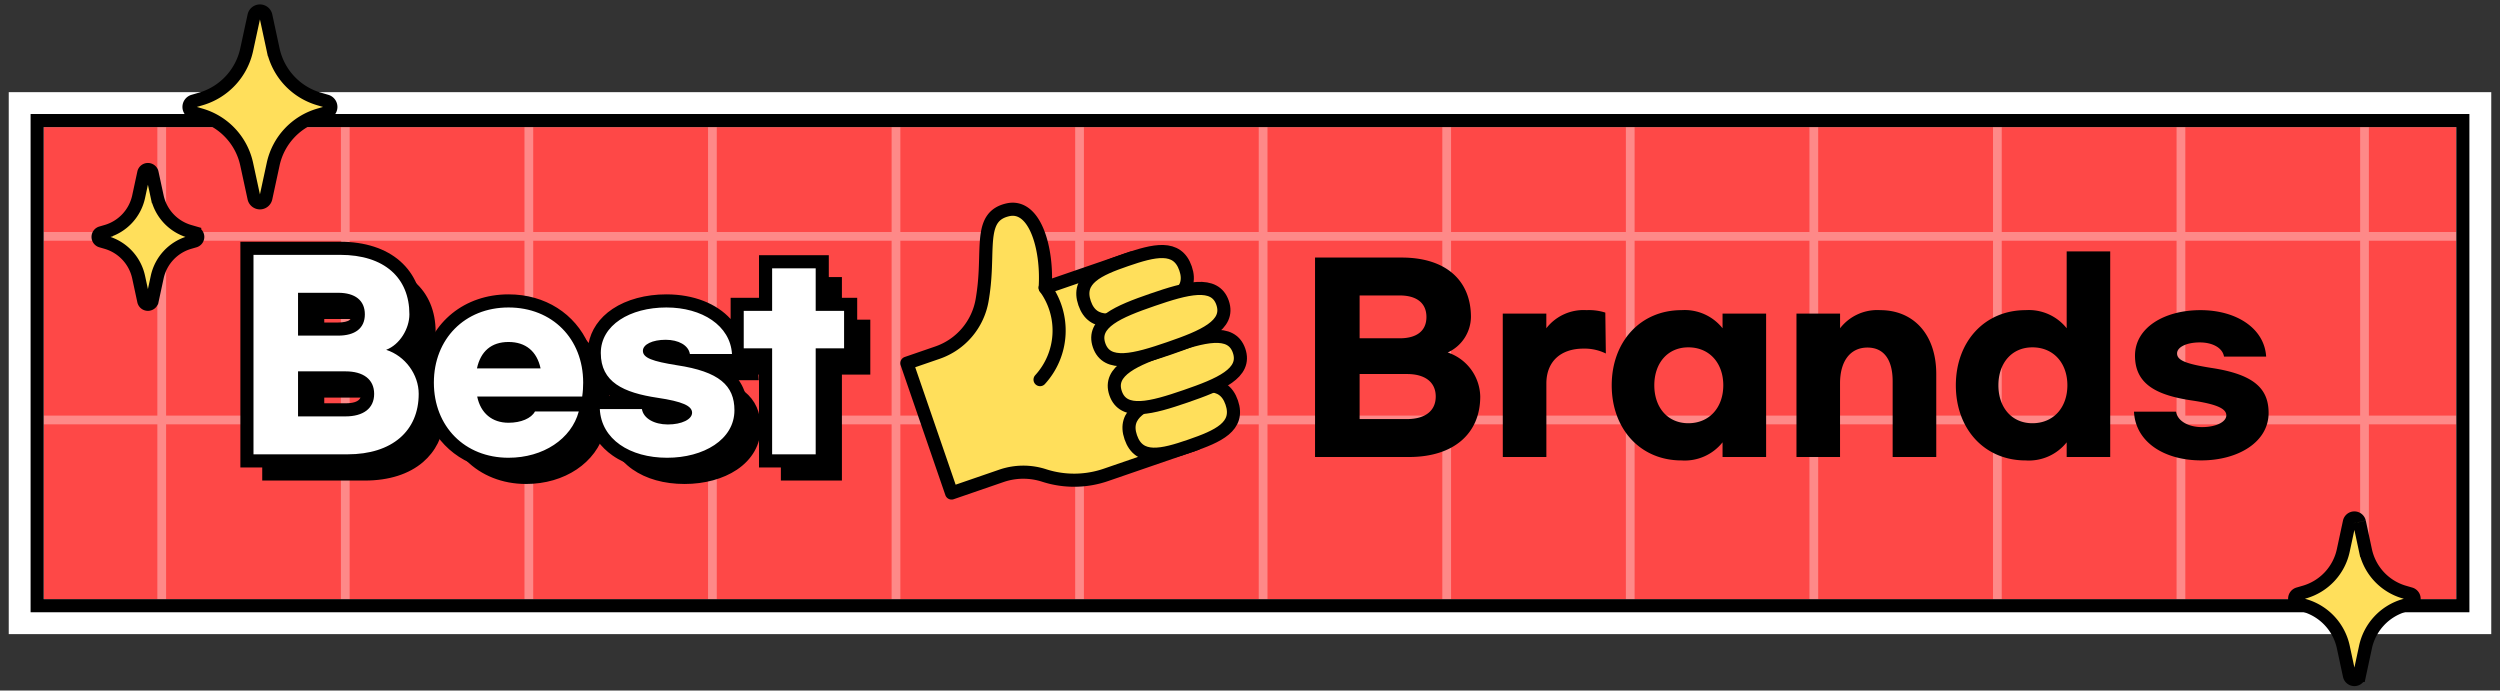 <svg xmlns="http://www.w3.org/2000/svg" xmlns:xlink="http://www.w3.org/1999/xlink" width="286" height="79" viewBox="0 0 286 79">
  <rect x="0" y="0" width="286" height="79" fill="#333333" stroke="none"/>
  <defs>
    <clipPath id="clip-path">
      <rect id="사각형_22431" data-name="사각형 22431" width="276" height="54" transform="translate(-15342 7595)" fill="#fe4847" stroke="#000" stroke-width="1"/>
    </clipPath>
    <clipPath id="clip-path-2">
      <rect id="사각형_22430" data-name="사각형 22430" width="375" height="822" transform="translate(0 702)" fill="#fff"/>
    </clipPath>
  </defs>
  <g id="그룹_116366" data-name="그룹 116366" transform="translate(15347 -7581)">
    <rect id="사각형_22432" data-name="사각형 22432" width="286" height="79" transform="translate(-15347 7581)" fill="none"/>
    <g id="그룹_116364" data-name="그룹 116364" transform="translate(0 0.257)">
      <path id="합치기_192" data-name="합치기 192" d="M-.5,9.375h277v55H-.5Z" transform="translate(-15342 7585.411)" fill="#fe4847" stroke="#fff" stroke-width="7"/>
      <g id="그룹_116297" data-name="그룹 116297" transform="translate(0 0.286)">
        <g id="사각형_22362" data-name="사각형 22362" transform="translate(-15342 7595)" fill="#fe4847" stroke="#000" stroke-width="1.5">
          <rect width="276" height="54" stroke="none"/>
          <rect x="-0.75" y="-0.75" width="277.5" height="55.5" fill="none"/>
        </g>
        <g id="마스크_그룹_112052" data-name="마스크 그룹 112052" opacity="0.5" clip-path="url(#clip-path)">
          <g id="마스크_그룹_112051" data-name="마스크 그룹 112051" transform="translate(-15391 6509)" opacity="0.7" clip-path="url(#clip-path-2)">
            <g id="line" transform="translate(15747 -4729)">
              <g id="line_horizontal">
                <rect id="사각형_22363" data-name="사각형 22363" width="375" height="1" transform="translate(-15747 5281)" fill="#fff"/>
                <rect id="사각형_22364" data-name="사각형 22364" width="375" height="1" transform="translate(-15747 5533)" fill="#fff"/>
                <rect id="사각형_22365" data-name="사각형 22365" width="375" height="1" transform="translate(-15747 5911)" fill="#fff"/>
                <rect id="사각형_22366" data-name="사각형 22366" width="375" height="1" transform="translate(-15747 6289)" fill="#fff"/>
                <rect id="사각형_22367" data-name="사각형 22367" width="375" height="1" transform="translate(-15747 5407)" fill="#fff"/>
                <rect id="사각형_22368" data-name="사각형 22368" width="375" height="1" transform="translate(-15747 5785)" fill="#fff"/>
                <rect id="사각형_22369" data-name="사각형 22369" width="375" height="1" transform="translate(-15747 6163)" fill="#fff"/>
                <rect id="사각형_22370" data-name="사각형 22370" width="375" height="1" transform="translate(-15747 5659)" fill="#fff"/>
                <rect id="사각형_22371" data-name="사각형 22371" width="375" height="1" transform="translate(-15747 6037)" fill="#fff"/>
                <rect id="사각형_22372" data-name="사각형 22372" width="375" height="1" transform="translate(-15747 5344)" fill="#fff"/>
                <rect id="사각형_22373" data-name="사각형 22373" width="375" height="1" transform="translate(-15747 5722)" fill="#fff"/>
                <rect id="사각형_22374" data-name="사각형 22374" width="375" height="1" transform="translate(-15747 6100)" fill="#fff"/>
                <rect id="사각형_22375" data-name="사각형 22375" width="375" height="1" transform="translate(-15747 5596)" fill="#fff"/>
                <rect id="사각형_22376" data-name="사각형 22376" width="375" height="1" transform="translate(-15747 5974)" fill="#fff"/>
                <rect id="사각형_22377" data-name="사각형 22377" width="375" height="1" transform="translate(-15747 5470)" fill="#fff"/>
                <rect id="사각형_22378" data-name="사각형 22378" width="375" height="1" transform="translate(-15747 5848)" fill="#fff"/>
                <rect id="사각형_22379" data-name="사각형 22379" width="375" height="1" transform="translate(-15747 6226)" fill="#fff"/>
                <rect id="사각형_22380" data-name="사각형 22380" width="375" height="1" transform="translate(-15747 5302)" fill="#fff"/>
                <rect id="사각형_22381" data-name="사각형 22381" width="375" height="1" transform="translate(-15747 5554)" fill="#fff"/>
                <rect id="사각형_22382" data-name="사각형 22382" width="375" height="1" transform="translate(-15747 5932)" fill="#fff"/>
                <rect id="사각형_22383" data-name="사각형 22383" width="375" height="1" transform="translate(-15747 6310)" fill="#fff"/>
                <rect id="사각형_22384" data-name="사각형 22384" width="375" height="1" transform="translate(-15747 5428)" fill="#fff"/>
                <rect id="사각형_22385" data-name="사각형 22385" width="375" height="1" transform="translate(-15747 5806)" fill="#fff"/>
                <rect id="사각형_22386" data-name="사각형 22386" width="375" height="1" transform="translate(-15747 6184)" fill="#fff"/>
                <rect id="사각형_22387" data-name="사각형 22387" width="375" height="1" transform="translate(-15747 5680)" fill="#fff"/>
                <rect id="사각형_22388" data-name="사각형 22388" width="375" height="1" transform="translate(-15747 6058)" fill="#fff"/>
                <rect id="사각형_22389" data-name="사각형 22389" width="375" height="1" transform="translate(-15747 5365)" fill="#fff"/>
                <rect id="사각형_22390" data-name="사각형 22390" width="375" height="1" transform="translate(-15747 5743)" fill="#fff"/>
                <rect id="사각형_22391" data-name="사각형 22391" width="375" height="1" transform="translate(-15747 6121)" fill="#fff"/>
                <rect id="사각형_22392" data-name="사각형 22392" width="375" height="1" transform="translate(-15747 5617)" fill="#fff"/>
                <rect id="사각형_22393" data-name="사각형 22393" width="375" height="1" transform="translate(-15747 5995)" fill="#fff"/>
                <rect id="사각형_22394" data-name="사각형 22394" width="375" height="1" transform="translate(-15747 5491)" fill="#fff"/>
                <rect id="사각형_22395" data-name="사각형 22395" width="375" height="1" transform="translate(-15747 5869)" fill="#fff"/>
                <rect id="사각형_22396" data-name="사각형 22396" width="375" height="1" transform="translate(-15747 6247)" fill="#fff"/>
                <rect id="사각형_22397" data-name="사각형 22397" width="375" height="1" transform="translate(-15747 5323)" fill="#fff"/>
                <rect id="사각형_22398" data-name="사각형 22398" width="375" height="1" transform="translate(-15747 5575)" fill="#fff"/>
                <rect id="사각형_22399" data-name="사각형 22399" width="375" height="1" transform="translate(-15747 5953)" fill="#fff"/>
                <rect id="사각형_22400" data-name="사각형 22400" width="375" height="1" transform="translate(-15747 5449)" fill="#fff"/>
                <rect id="사각형_22401" data-name="사각형 22401" width="375" height="1" transform="translate(-15747 5827)" fill="#fff"/>
                <rect id="사각형_22402" data-name="사각형 22402" width="375" height="1" transform="translate(-15747 6205)" fill="#fff"/>
                <rect id="사각형_22403" data-name="사각형 22403" width="375" height="1" transform="translate(-15747 5701)" fill="#fff"/>
                <rect id="사각형_22404" data-name="사각형 22404" width="375" height="1" transform="translate(-15747 6079)" fill="#fff"/>
                <rect id="사각형_22405" data-name="사각형 22405" width="375" height="1" transform="translate(-15747 5386)" fill="#fff"/>
                <rect id="사각형_22406" data-name="사각형 22406" width="375" height="1" transform="translate(-15747 5764)" fill="#fff"/>
                <rect id="사각형_22407" data-name="사각형 22407" width="375" height="1" transform="translate(-15747 6142)" fill="#fff"/>
                <rect id="사각형_22408" data-name="사각형 22408" width="375" height="1" transform="translate(-15747 5638)" fill="#fff"/>
                <rect id="사각형_22409" data-name="사각형 22409" width="375" height="1" transform="translate(-15747 6016)" fill="#fff"/>
                <rect id="사각형_22410" data-name="사각형 22410" width="375" height="1" transform="translate(-15747 5512)" fill="#fff"/>
                <rect id="사각형_22411" data-name="사각형 22411" width="375" height="1" transform="translate(-15747 5890)" fill="#fff"/>
                <rect id="사각형_22412" data-name="사각형 22412" width="375" height="1" transform="translate(-15747 6268)" fill="#fff"/>
              </g>
              <g id="line_vertical">
                <rect id="사각형_22413" data-name="사각형 22413" width="1" height="1067" transform="translate(-15727 5261)" fill="#fff"/>
                <rect id="사각형_22414" data-name="사각형 22414" width="1" height="1067" transform="translate(-15601 5261)" fill="#fff"/>
                <rect id="사각형_22415" data-name="사각형 22415" width="1" height="1067" transform="translate(-15475 5261)" fill="#fff"/>
                <rect id="사각형_22416" data-name="사각형 22416" width="1" height="1067" transform="translate(-15685 5261)" fill="#fff"/>
                <rect id="사각형_22417" data-name="사각형 22417" width="1" height="1067" transform="translate(-15559 5261)" fill="#fff"/>
                <rect id="사각형_22418" data-name="사각형 22418" width="1" height="1067" transform="translate(-15433 5261)" fill="#fff"/>
                <rect id="사각형_22419" data-name="사각형 22419" width="1" height="1067" transform="translate(-15643 5261)" fill="#fff"/>
                <rect id="사각형_22420" data-name="사각형 22420" width="1" height="1067" transform="translate(-15517 5261)" fill="#fff"/>
                <rect id="사각형_22421" data-name="사각형 22421" width="1" height="1067" transform="translate(-15391 5261)" fill="#fff"/>
                <rect id="사각형_22422" data-name="사각형 22422" width="1" height="1067" transform="translate(-15706 5261)" fill="#fff"/>
                <rect id="사각형_22423" data-name="사각형 22423" width="1" height="1067" transform="translate(-15580 5261)" fill="#fff"/>
                <rect id="사각형_22424" data-name="사각형 22424" width="1" height="1067" transform="translate(-15454 5261)" fill="#fff"/>
                <rect id="사각형_22425" data-name="사각형 22425" width="1" height="1067" transform="translate(-15664 5261)" fill="#fff"/>
                <rect id="사각형_22426" data-name="사각형 22426" width="1" height="1067" transform="translate(-15538 5261)" fill="#fff"/>
                <rect id="사각형_22427" data-name="사각형 22427" width="1" height="1067" transform="translate(-15412 5261)" fill="#fff"/>
                <rect id="사각형_22428" data-name="사각형 22428" width="1" height="1067" transform="translate(-15622 5261)" fill="#fff"/>
                <rect id="사각형_22429" data-name="사각형 22429" width="1" height="1067" transform="translate(-15496 5261)" fill="#fff"/>
              </g>
            </g>
          </g>
        </g>
        <g id="그룹_116296" data-name="그룹 116296" transform="translate(131.052 35.17)">
          <g id="패스_52156" data-name="패스 52156" transform="translate(-15414.055 7596.742)">
            <path d="M 14.322 3.412 C 12.08 3.412 10.116 2.864 8.641 1.826 C 7.082 0.73 6.212 -0.813 6.123 -2.636 L 6.097 -3.16 L 6.622 -3.16 L 11.438 -3.16 L 11.865 -3.16 L 11.932 -2.738 C 12.057 -1.948 13.074 -1.396 14.406 -1.396 C 15.814 -1.396 16.678 -1.888 16.678 -2.24 C 16.678 -2.498 16.221 -2.998 13.157 -3.453 C 9.733 -3.967 6.234 -5.036 6.234 -9.072 C 6.234 -10.755 7.09 -12.253 8.644 -13.289 C 10.086 -14.25 12.073 -14.78 14.238 -14.78 C 18.744 -14.78 22.035 -12.399 22.241 -8.99 L 22.273 -8.46 L 21.742 -8.46 L 16.926 -8.46 L 16.502 -8.46 L 16.433 -8.878 C 16.313 -9.599 15.397 -10.084 14.154 -10.084 C 12.799 -10.084 12.05 -9.635 12.05 -9.324 C 12.05 -8.79 13.905 -8.424 15.521 -8.166 C 20.427 -7.428 22.522 -5.74 22.522 -2.52 C 22.522 -0.769 21.631 0.791 20.014 1.872 C 18.528 2.865 16.507 3.412 14.322 3.412 Z M -3.822 3.412 C -6.377 3.412 -8.687 2.5 -10.327 0.845 C -11.962 -0.805 -12.862 -3.124 -12.862 -5.684 C -12.862 -8.234 -11.962 -10.549 -10.327 -12.203 C -8.684 -13.865 -6.374 -14.78 -3.822 -14.78 C -1.267 -14.78 1.043 -13.869 2.683 -12.213 C 4.318 -10.563 5.218 -8.244 5.218 -5.684 C 5.218 -5.114 5.18 -4.569 5.101 -4.017 L 5.04 -3.588 L 4.606 -3.588 L -6.749 -3.588 C -6.284 -2.295 -5.263 -1.592 -3.822 -1.592 C -2.605 -1.592 -1.567 -2.004 -1.239 -2.616 L -1.097 -2.88 L -0.798 -2.88 L 4.214 -2.88 L 4.866 -2.88 L 4.697 -2.251 C 3.79 1.136 0.366 3.412 -3.822 3.412 Z M -6.776 -7.808 L -0.814 -7.808 C -1.295 -9.135 -2.324 -9.832 -3.822 -9.832 C -5.312 -9.832 -6.303 -9.152 -6.776 -7.808 Z M 31.818 3.02 L 31.318 3.02 L 26.334 3.02 L 25.834 3.02 L 25.834 2.52 L 25.834 -9.104 L 23.086 -9.104 L 22.586 -9.104 L 22.586 -9.604 L 22.586 -13.888 L 22.586 -14.388 L 23.086 -14.388 L 25.834 -14.388 L 25.834 -18.76 L 25.834 -19.26 L 26.334 -19.26 L 31.318 -19.26 L 31.818 -19.26 L 31.818 -18.76 L 31.818 -14.388 L 34.566 -14.388 L 35.066 -14.388 L 35.066 -13.888 L 35.066 -9.604 L 35.066 -9.104 L 34.566 -9.104 L 31.818 -9.104 L 31.818 2.52 L 31.818 3.02 Z M -22.246 3.02 L -32.998 3.02 L -33.498 3.02 L -33.498 2.52 L -33.498 -20.3 L -33.498 -20.8 L -32.998 -20.8 L -23.086 -20.8 C -20.501 -20.8 -18.36 -20.122 -16.894 -18.839 C -15.434 -17.56 -14.662 -15.713 -14.662 -13.496 C -14.662 -12.596 -14.953 -11.642 -15.482 -10.809 C -15.817 -10.282 -16.231 -9.834 -16.693 -9.492 C -14.852 -8.485 -13.598 -6.485 -13.598 -4.396 C -13.598 0.178 -16.912 3.02 -22.246 3.02 Z M -27.402 -2.32 L -22.47 -2.32 C -21.433 -2.32 -19.694 -2.59 -19.694 -4.396 C -19.694 -6.202 -21.433 -6.472 -22.47 -6.472 L -27.402 -6.472 L -27.402 -2.32 Z M -27.402 -11.56 L -23.31 -11.56 C -21.617 -11.56 -20.758 -12.211 -20.758 -13.496 C -20.758 -15.119 -22.146 -15.46 -23.31 -15.46 L -27.402 -15.46 L -27.402 -11.56 Z" stroke="none"/>
            <path d="M 14.322 2.912 C 18.494 2.912 22.022 0.84 22.022 -2.52 C 22.022 -5.348 20.286 -6.944 15.442 -7.672 C 12.642 -8.12 11.55 -8.512 11.55 -9.324 C 11.55 -10.052 12.642 -10.584 14.154 -10.584 C 15.61 -10.584 16.758 -9.968 16.926 -8.96 L 21.742 -8.96 C 21.546 -12.208 18.326 -14.28 14.238 -14.28 C 10.066 -14.28 6.734 -12.264 6.734 -9.072 C 6.734 -5.74 9.31 -4.536 13.23 -3.948 C 16.058 -3.528 17.178 -3.024 17.178 -2.24 C 17.178 -1.484 16.002 -0.896 14.406 -0.896 C 12.838 -0.896 11.606 -1.596 11.438 -2.66 L 6.622 -2.66 C 6.79 0.784 10.038 2.912 14.322 2.912 M -3.822 2.912 C 0.154 2.912 3.374 0.756 4.214 -2.38 L -0.798 -2.38 C -1.218 -1.596 -2.394 -1.092 -3.822 -1.092 C -5.698 -1.092 -7.014 -2.184 -7.406 -4.088 L 4.606 -4.088 C 4.69 -4.676 4.718 -5.208 4.718 -5.684 C 4.718 -10.696 1.19 -14.28 -3.822 -14.28 C -8.834 -14.28 -12.362 -10.668 -12.362 -5.684 C -12.362 -0.672 -8.834 2.912 -3.822 2.912 M -0.154 -7.308 L -7.434 -7.308 C -7.014 -9.268 -5.782 -10.332 -3.822 -10.332 C -1.862 -10.332 -0.574 -9.268 -0.154 -7.308 M 31.318 2.52 L 31.318 -9.604 L 34.566 -9.604 L 34.566 -13.888 L 31.318 -13.888 L 31.318 -18.76 L 26.334 -18.76 L 26.334 -13.888 L 23.086 -13.888 L 23.086 -9.604 L 26.334 -9.604 L 26.334 2.52 L 31.318 2.52 M -22.246 2.52 C -17.122 2.52 -14.098 -0.168 -14.098 -4.396 C -14.098 -6.608 -15.638 -8.736 -17.822 -9.436 C -16.254 -10.024 -15.162 -11.872 -15.162 -13.496 C -15.162 -17.668 -18.018 -20.3 -23.086 -20.3 L -32.998 -20.3 L -32.998 2.52 L -22.246 2.52 M -27.902 -6.972 L -22.47 -6.972 C -20.454 -6.972 -19.194 -6.076 -19.194 -4.396 C -19.194 -2.716 -20.454 -1.82 -22.47 -1.82 L -27.902 -1.82 L -27.902 -6.972 M -27.902 -15.96 L -23.31 -15.96 C -21.378 -15.96 -20.258 -15.092 -20.258 -13.496 C -20.258 -11.9 -21.378 -11.06 -23.31 -11.06 L -27.902 -11.06 L -27.902 -15.96 M 14.322 3.912 C 11.977 3.912 9.913 3.332 8.353 2.235 C 6.688 1.064 5.719 -0.657 5.623 -2.611 L 5.572 -3.66 L 10.001 -3.66 C 9.183 -3.936 8.505 -4.267 7.94 -4.661 C 6.476 -5.682 5.734 -7.166 5.734 -9.072 C 5.734 -10.928 6.669 -12.573 8.367 -13.705 C 9.89 -14.721 11.975 -15.28 14.238 -15.28 C 17.916 -15.28 20.833 -13.758 22.086 -11.379 L 22.086 -14.888 L 25.334 -14.888 L 25.334 -19.76 L 32.318 -19.76 L 32.318 -14.888 L 35.566 -14.888 L 35.566 -8.604 L 32.318 -8.604 L 32.318 3.52 L 25.334 3.52 L 25.334 -8.604 L 22.765 -8.604 L 22.804 -7.96 L 18.678 -7.96 C 19.709 -7.616 20.529 -7.187 21.179 -6.66 C 22.419 -5.653 23.022 -4.299 23.022 -2.52 C 23.022 -0.596 22.053 1.111 20.292 2.287 C 18.725 3.335 16.604 3.912 14.322 3.912 Z M 12.385 -3.073 L 12.426 -2.816 C 12.509 -2.292 13.36 -1.896 14.406 -1.896 C 15.25 -1.896 15.789 -2.084 16.044 -2.231 C 15.748 -2.394 14.991 -2.675 13.083 -2.959 C 12.843 -2.995 12.61 -3.033 12.385 -3.073 Z M 15.596 -8.66 C 15.723 -8.641 15.849 -8.621 15.972 -8.601 L 15.94 -8.796 C 15.865 -9.245 15.097 -9.584 14.154 -9.584 C 13.456 -9.584 12.98 -9.452 12.724 -9.331 C 12.841 -9.277 13.014 -9.21 13.266 -9.136 C 13.789 -8.982 14.53 -8.831 15.596 -8.66 Z M -3.822 3.912 C -6.511 3.912 -8.947 2.948 -10.682 1.197 C -11.926 -0.058 -12.767 -1.675 -13.141 -3.487 C -13.335 -1.497 -14.175 0.182 -15.599 1.406 C -17.208 2.789 -19.506 3.52 -22.246 3.52 L -33.998 3.52 L -33.998 -21.3 L -23.086 -21.3 C -20.378 -21.3 -18.123 -20.579 -16.565 -19.215 C -14.993 -17.839 -14.162 -15.861 -14.162 -13.496 C -14.162 -12.032 -14.827 -10.565 -15.851 -9.557 C -15.274 -9.153 -14.759 -8.652 -14.335 -8.075 C -13.894 -7.474 -13.562 -6.806 -13.354 -6.111 C -13.154 -11.45 -9.207 -15.28 -3.822 -15.28 C -1.133 -15.28 1.303 -14.316 3.038 -12.565 C 4.766 -10.821 5.718 -8.377 5.718 -5.684 C 5.718 -5.09 5.678 -4.521 5.596 -3.947 L 5.515 -3.38 L 5.517 -3.38 L 5.513 -3.363 L 5.473 -3.088 L 5.439 -3.088 L 5.18 -2.121 C 4.213 1.487 0.596 3.912 -3.822 3.912 Z M -5.938 -3.088 C -5.479 -2.432 -4.764 -2.092 -3.822 -2.092 C -2.683 -2.092 -1.882 -2.474 -1.679 -2.852 L -1.553 -3.088 L -5.938 -3.088 Z M -26.902 -2.82 L -22.47 -2.82 C -20.96 -2.82 -20.194 -3.35 -20.194 -4.396 C -20.194 -5.442 -20.96 -5.972 -22.47 -5.972 L -26.902 -5.972 L -26.902 -2.82 Z M -5.986 -8.308 L -1.616 -8.308 C -2.081 -8.995 -2.811 -9.332 -3.822 -9.332 C -4.825 -9.332 -5.534 -9.002 -5.986 -8.308 Z M -26.902 -12.06 L -23.31 -12.06 C -21.258 -12.06 -21.258 -13.103 -21.258 -13.496 C -21.258 -13.896 -21.258 -14.96 -23.31 -14.96 L -26.902 -14.96 L -26.902 -12.06 Z" stroke="none" fill="#000"/>
          </g>
          <g id="패스_52153" data-name="패스 52153" transform="translate(-15416.055 7594.742)" fill="#fff">
            <path d="M 14.322 3.662 C 12.028 3.662 10.014 3.098 8.497 2.031 C 6.873 0.889 5.966 -0.721 5.873 -2.623 L 5.835 -3.41 L 6.622 -3.41 L 11.438 -3.41 L 11.946 -3.41 C 10.252 -3.75 9.008 -4.221 8.083 -4.866 C 6.69 -5.837 5.984 -7.252 5.984 -9.072 C 5.984 -10.842 6.879 -12.413 8.505 -13.497 C 9.988 -14.486 12.024 -15.03 14.238 -15.03 C 18.424 -15.03 21.594 -13.018 22.336 -10.024 L 22.336 -13.888 L 22.336 -14.638 L 23.086 -14.638 L 25.584 -14.638 L 25.584 -18.76 L 25.584 -19.51 L 26.334 -19.51 L 31.318 -19.51 L 32.068 -19.51 L 32.068 -18.76 L 32.068 -14.638 L 34.566 -14.638 L 35.316 -14.638 L 35.316 -13.888 L 35.316 -9.604 L 35.316 -8.854 L 34.566 -8.854 L 32.068 -8.854 L 32.068 2.52 L 32.068 3.27 L 31.318 3.27 L 26.334 3.27 L 25.584 3.27 L 25.584 2.52 L 25.584 -8.854 L 23.086 -8.854 L 22.5 -8.854 L 22.539 -8.21 L 21.742 -8.21 L 16.926 -8.21 L 16.724 -8.21 C 18.663 -7.821 20.045 -7.258 21.021 -6.466 C 22.199 -5.51 22.772 -4.219 22.772 -2.52 C 22.772 -0.683 21.842 0.951 20.153 2.08 C 18.626 3.1 16.555 3.662 14.322 3.662 Z M 12.083 -3.383 L 12.179 -2.777 C 12.282 -2.122 13.219 -1.646 14.406 -1.646 C 15.006 -1.646 15.559 -1.741 15.965 -1.914 C 16.303 -2.059 16.412 -2.203 16.427 -2.242 C 16.418 -2.26 16.312 -2.423 15.744 -2.631 C 15.167 -2.841 14.309 -3.029 13.12 -3.206 C 12.757 -3.261 12.412 -3.319 12.083 -3.383 Z M 15.557 -8.413 C 15.805 -8.376 16.044 -8.337 16.277 -8.295 L 16.186 -8.837 C 16.088 -9.424 15.253 -9.834 14.154 -9.834 C 12.895 -9.834 12.351 -9.438 12.3 -9.318 C 12.3 -9.314 12.301 -9.311 12.301 -9.311 C 12.301 -9.311 12.301 -9.311 12.301 -9.311 C 12.302 -9.311 12.392 -9.158 13.001 -8.956 C 13.539 -8.779 14.351 -8.606 15.557 -8.413 Z M -3.822 3.662 C -6.444 3.662 -8.817 2.724 -10.504 1.021 C -12.186 -0.676 -13.112 -3.057 -13.112 -5.684 C -13.112 -8.3 -12.186 -10.678 -10.505 -12.378 C -8.814 -14.088 -6.441 -15.03 -3.822 -15.03 C -1.2 -15.03 1.173 -14.092 2.86 -12.389 C 4.542 -10.692 5.468 -8.311 5.468 -5.684 C 5.468 -5.102 5.429 -4.545 5.348 -3.982 L 5.256 -3.338 L 4.606 -3.338 L -6.371 -3.338 C -5.893 -2.366 -5.014 -1.842 -3.822 -1.842 C -2.527 -1.842 -1.689 -2.304 -1.459 -2.734 L -1.247 -3.13 L -0.798 -3.13 L 4.214 -3.13 L 5.191 -3.13 L 4.938 -2.186 C 4.002 1.312 0.481 3.662 -3.822 3.662 Z M -6.407 -8.058 L -1.188 -8.058 C -1.673 -9.07 -2.555 -9.582 -3.822 -9.582 C -5.081 -9.582 -5.933 -9.082 -6.407 -8.058 Z M -22.246 3.27 L -32.998 3.27 L -33.748 3.27 L -33.748 2.52 L -33.748 -20.3 L -33.748 -21.05 L -32.998 -21.05 L -23.086 -21.05 C -20.44 -21.05 -18.242 -20.35 -16.73 -19.027 C -15.213 -17.7 -14.412 -15.787 -14.412 -13.496 C -14.412 -12.549 -14.717 -11.548 -15.271 -10.675 C -15.551 -10.235 -15.884 -9.846 -16.254 -9.525 C -15.594 -9.111 -15.007 -8.567 -14.536 -7.927 C -13.77 -6.883 -13.348 -5.629 -13.348 -4.396 C -13.348 -2.082 -14.183 -0.141 -15.762 1.216 C -17.325 2.56 -19.567 3.27 -22.246 3.27 Z M -27.152 -2.57 L -22.47 -2.57 C -21.318 -2.57 -19.944 -2.887 -19.944 -4.396 C -19.944 -5.905 -21.318 -6.222 -22.47 -6.222 L -27.152 -6.222 L -27.152 -2.57 Z M -27.152 -11.81 L -23.31 -11.81 C -21.008 -11.81 -21.008 -13.079 -21.008 -13.496 C -21.008 -14.054 -21.178 -14.461 -21.528 -14.74 C -21.912 -15.048 -22.529 -15.21 -23.31 -15.21 L -27.152 -15.21 L -27.152 -11.81 Z" stroke="none"/>
            <path d="M 14.322 2.912 C 18.494 2.912 22.022 0.84 22.022 -2.52 C 22.022 -5.348 20.286 -6.944 15.442 -7.672 C 12.642 -8.12 11.55 -8.512 11.55 -9.324 C 11.55 -10.052 12.642 -10.584 14.154 -10.584 C 15.61 -10.584 16.758 -9.968 16.926 -8.96 L 21.742 -8.96 C 21.546 -12.208 18.326 -14.28 14.238 -14.28 C 10.066 -14.28 6.734 -12.264 6.734 -9.072 C 6.734 -5.74 9.31 -4.536 13.23 -3.948 C 16.058 -3.528 17.178 -3.024 17.178 -2.24 C 17.178 -1.484 16.002 -0.896 14.406 -0.896 C 12.838 -0.896 11.606 -1.596 11.438 -2.66 L 6.622 -2.66 C 6.79 0.784 10.038 2.912 14.322 2.912 M -3.822 2.912 C 0.154 2.912 3.374 0.756 4.214 -2.38 L -0.798 -2.38 C -1.218 -1.596 -2.394 -1.092 -3.822 -1.092 C -5.698 -1.092 -7.014 -2.184 -7.406 -4.088 L 4.606 -4.088 C 4.69 -4.676 4.718 -5.208 4.718 -5.684 C 4.718 -10.696 1.19 -14.28 -3.822 -14.28 C -8.834 -14.28 -12.362 -10.668 -12.362 -5.684 C -12.362 -0.672 -8.834 2.912 -3.822 2.912 M -0.154 -7.308 L -7.434 -7.308 C -7.014 -9.268 -5.782 -10.332 -3.822 -10.332 C -1.862 -10.332 -0.574 -9.268 -0.154 -7.308 M 31.318 2.52 L 31.318 -9.604 L 34.566 -9.604 L 34.566 -13.888 L 31.318 -13.888 L 31.318 -18.76 L 26.334 -18.76 L 26.334 -13.888 L 23.086 -13.888 L 23.086 -9.604 L 26.334 -9.604 L 26.334 2.52 L 31.318 2.52 M -22.246 2.52 C -17.122 2.52 -14.098 -0.168 -14.098 -4.396 C -14.098 -6.608 -15.638 -8.736 -17.822 -9.436 C -16.254 -10.024 -15.162 -11.872 -15.162 -13.496 C -15.162 -17.668 -18.018 -20.3 -23.086 -20.3 L -32.998 -20.3 L -32.998 2.52 L -22.246 2.52 M -27.902 -6.972 L -22.47 -6.972 C -20.454 -6.972 -19.194 -6.076 -19.194 -4.396 C -19.194 -2.716 -20.454 -1.82 -22.47 -1.82 L -27.902 -1.82 L -27.902 -6.972 M -27.902 -15.96 L -23.31 -15.96 C -21.378 -15.96 -20.258 -15.092 -20.258 -13.496 C -20.258 -11.9 -21.378 -11.06 -23.31 -11.06 L -27.902 -11.06 L -27.902 -15.96 M 14.322 4.412 C 11.873 4.412 9.71 3.801 8.066 2.644 C 6.708 1.69 5.78 0.394 5.364 -1.095 C 4.753 0.421 3.673 1.718 2.2 2.693 C 0.5 3.818 -1.582 4.412 -3.822 4.412 C -8.13 4.412 -11.563 2.084 -13.055 -1.5 C -13.492 -0.215 -14.238 0.896 -15.273 1.785 C -16.974 3.247 -19.385 4.02 -22.246 4.02 L -34.498 4.02 L -34.498 -21.8 L -23.086 -21.8 C -20.255 -21.8 -17.886 -21.036 -16.236 -19.591 C -14.552 -18.117 -13.662 -16.01 -13.662 -13.496 C -13.662 -12.096 -14.222 -10.692 -15.115 -9.624 C -14.674 -9.259 -14.275 -8.838 -13.932 -8.371 C -13.829 -8.231 -13.732 -8.088 -13.641 -7.942 C -12.702 -12.595 -8.86 -15.78 -3.822 -15.78 C 0.401 -15.78 3.783 -13.543 5.32 -10.079 C 5.601 -11.691 6.56 -13.101 8.089 -14.121 C 9.694 -15.191 11.878 -15.78 14.238 -15.78 C 17.378 -15.78 19.995 -14.714 21.586 -12.959 L 21.586 -15.388 L 24.834 -15.388 L 24.834 -20.26 L 32.818 -20.26 L 32.818 -15.388 L 36.066 -15.388 L 36.066 -8.104 L 32.818 -8.104 L 32.818 4.02 L 24.834 4.02 L 24.834 -8.104 L 23.296 -8.104 L 23.335 -7.46 L 20.926 -7.46 C 21.127 -7.33 21.316 -7.192 21.494 -7.048 C 22.84 -5.956 23.522 -4.433 23.522 -2.52 C 23.522 1.497 19.653 4.412 14.322 4.412 Z M -26.402 -3.32 L -22.47 -3.32 C -20.694 -3.32 -20.694 -4.074 -20.694 -4.396 C -20.694 -4.718 -20.694 -5.472 -22.47 -5.472 L -26.402 -5.472 L -26.402 -3.32 Z M 6.128 -4.16 L 7.787 -4.16 C 7.742 -4.19 7.698 -4.22 7.654 -4.251 C 7.07 -4.658 6.591 -5.131 6.218 -5.669 C 6.217 -5.154 6.188 -4.658 6.128 -4.16 Z M -4.238 -8.808 L -3.402 -8.808 C -3.534 -8.824 -3.674 -8.832 -3.822 -8.832 C -3.969 -8.832 -4.108 -8.824 -4.238 -8.808 Z M -26.402 -12.56 L -23.31 -12.56 C -22.711 -12.56 -22.228 -12.669 -21.986 -12.859 C -21.918 -12.913 -21.758 -13.038 -21.758 -13.496 C -21.758 -13.965 -21.924 -14.098 -21.996 -14.154 C -22.239 -14.349 -22.718 -14.46 -23.31 -14.46 L -26.402 -14.46 L -26.402 -12.56 Z" stroke="none" fill="#000"/>
          </g>
          <path id="패스_52398" data-name="패스 52398" d="M-54.068,2.52h10.752c5.124,0,8.148-2.688,8.148-6.916a5.428,5.428,0,0,0-3.724-5.04,4.531,4.531,0,0,0,2.66-4.06c0-4.172-2.856-6.8-7.924-6.8h-9.912Zm5.1-13.58v-4.9h4.592c1.932,0,3.052.868,3.052,2.464s-1.12,2.436-3.052,2.436Zm0,9.24V-6.972h5.432c2.016,0,3.276.9,3.276,2.576S-41.524-1.82-43.54-1.82Zm16.38,4.34h4.984v-8.4c0-2.492,1.6-4,4.256-4a5.52,5.52,0,0,1,2.548.56L-20.86-14a6.106,6.106,0,0,0-2.156-.28,5.384,5.384,0,0,0-4.592,2.072v-1.68h-4.984Zm20.44.392A5.532,5.532,0,0,0-7.448.84V2.52h4.984V-13.888H-7.448v1.68a5.532,5.532,0,0,0-4.7-2.072c-4.7,0-7.98,3.612-7.98,8.6S-16.856,2.912-12.152,2.912Zm.784-4.256c-2.38,0-3.892-1.82-3.892-4.34s1.512-4.34,3.892-4.34c2.436,0,4,1.82,4,4.34S-8.932-1.344-11.368-1.344ZM1.008,2.52H5.992V-5.908C5.992-8.456,7.168-10,9.128-10,11-10,12.012-8.624,12.012-6.132V2.52H17V-6.972c0-4.536-2.6-7.308-6.412-7.308a5.384,5.384,0,0,0-4.592,2.072v-1.68H1.008Zm26.208.392A5.532,5.532,0,0,0,31.92.84V2.52H36.9V-21H31.92v8.792a5.532,5.532,0,0,0-4.7-2.072c-4.7,0-7.98,3.612-7.98,8.6S22.512,2.912,27.216,2.912ZM28-1.344c-2.38,0-3.892-1.82-3.892-4.34s1.512-4.34,3.892-4.34c2.436,0,4,1.82,4,4.34S30.436-1.344,28-1.344ZM47.236-14.28c-4.172,0-7.5,2.016-7.5,5.208,0,3.332,2.576,4.536,6.5,5.124,2.828.42,3.948.924,3.948,1.708C50.176-1.484,49-.9,47.4-.9c-1.568,0-2.8-.7-2.968-1.764H39.62c.168,3.444,3.416,5.572,7.7,5.572,4.172,0,7.7-2.072,7.7-5.432,0-2.828-1.736-4.424-6.58-5.152-2.8-.448-3.892-.84-3.892-1.652,0-.728,1.092-1.26,2.6-1.26,1.456,0,2.6.616,2.772,1.624H54.74C54.544-12.208,51.324-14.28,47.236-14.28Z" transform="translate(-15273.544 7595.048)"/>
          <g id="그룹_116295" data-name="그룹 116295" transform="translate(-15391.421 7577.016) rotate(-19)">
            <g id="그룹_116208" data-name="그룹 116208" transform="translate(12.989 2.001)">
              <path id="패스_42587" data-name="패스 42587" d="M46.647,20.277V11.848H36.179c1.749-4.173,2.024-9.5-1.162-9.825C31.8,1.692,31.615,5.1,29.69,9.264c-.265.573-.529,1.091-.791,1.568a7.741,7.741,0,0,1-6.791,4.024h-3.7V30.564H24.5A7.721,7.721,0,0,1,29.1,32.136,11.158,11.158,0,0,0,35.8,34.352H46.647V25.992a11.261,11.261,0,0,0,0-5.715Z" transform="translate(-18.411 -2.001)" fill="#ffdf5b" stroke="#000" stroke-linecap="round" stroke-linejoin="round" stroke-width="1.5"/>
              <path id="패스_42589" data-name="패스 42589" d="M109.686,41.427c0,2.909-2.734,3.141-6.107,3.141s-6.106-.231-6.106-3.141,2.734-3.141,6.106-3.141S109.686,38.517,109.686,41.427Z" transform="translate(-76.017 -28.439)" fill="#ffdf5b" stroke="#000" stroke-linecap="round" stroke-linejoin="round" stroke-width="1.5"/>
              <path id="패스_42591" data-name="패스 42591" d="M109.686,101.208c0,2.909-2.734,3.141-6.107,3.141s-6.106-.231-6.106-3.141,2.734-3.141,6.106-3.141S109.686,98.3,109.686,101.208Z" transform="translate(-76.017 -71.997)" fill="#ffdf5b" stroke="#000" stroke-linecap="round" stroke-linejoin="round" stroke-width="1.5"/>
              <path id="패스_42593" data-name="패스 42593" d="M112.412,82.118c0,2.72-3.344,2.936-7.47,2.936s-7.469-.216-7.469-2.936,3.344-2.936,7.469-2.936S112.412,79.4,112.412,82.118Z" transform="translate(-76.017 -58.237)" fill="#ffdf5b" stroke="#000" stroke-linecap="round" stroke-linejoin="round" stroke-width="1.5"/>
              <path id="패스_42595" data-name="패스 42595" d="M112.412,60.751c0,2.72-3.344,2.936-7.47,2.936s-7.469-.216-7.469-2.936,3.344-2.936,7.469-2.936S112.412,58.031,112.412,60.751Z" transform="translate(-76.017 -42.668)" fill="#ffdf5b" stroke="#000" stroke-linecap="round" stroke-linejoin="round" stroke-width="1.5"/>
              <path id="패스_42598" data-name="패스 42598" d="M73.205,38.287a8.319,8.319,0,0,1-3.977,9.747" transform="translate(-55.437 -28.44)" fill="#ffdf5b" stroke="#000" stroke-linecap="round" stroke-linejoin="round" stroke-width="1.5"/>
            </g>
          </g>
        </g>
        <path id="패스_52157" data-name="패스 52157" d="M6.176.384l.586,2.722a5.285,5.285,0,0,0,3.69,3.962l.6.174a.487.487,0,0,1,0,.935l-.6.174a5.285,5.285,0,0,0-3.69,3.962l-.586,2.722a.487.487,0,0,1-.952,0l-.586-2.722A5.285,5.285,0,0,0,.949,8.351l-.6-.174a.487.487,0,0,1,0-.935l.6-.174a5.285,5.285,0,0,0,3.69-3.962L5.225.384a.487.487,0,0,1,.952,0" transform="translate(-15335.779 7599.85)" fill="#ffdf5b" stroke="#000" stroke-width="1.5"/>
        <path id="패스_52159" data-name="패스 52159" d="M7.406.461l.7,3.263a6.337,6.337,0,0,0,4.424,4.75l.717.209a.584.584,0,0,1,0,1.121l-.717.208a6.337,6.337,0,0,0-4.424,4.751l-.7,3.263a.584.584,0,0,1-1.141,0l-.7-3.263a6.337,6.337,0,0,0-4.424-4.751L.421,9.8a.584.584,0,0,1,0-1.121l.717-.209a6.336,6.336,0,0,0,4.424-4.75l.7-3.263a.584.584,0,0,1,1.141,0" transform="translate(-15084.492 7639.713)" fill="#ffdf5b" stroke="#000" stroke-width="1.5"/>
        <path id="패스_52158" data-name="패스 52158" d="M8.793.547l.834,3.875a7.524,7.524,0,0,0,5.253,5.641l.851.248a.693.693,0,0,1,0,1.331l-.851.247A7.525,7.525,0,0,0,9.628,17.53L8.793,21.4a.693.693,0,0,1-1.355,0L6.6,17.53a7.524,7.524,0,0,0-5.253-5.641L.5,11.641a.693.693,0,0,1,0-1.331l.851-.248A7.524,7.524,0,0,0,6.6,4.422L7.439.547a.693.693,0,0,1,1.355,0" transform="translate(-15325.379 7581.714)" fill="#ffdf5b" stroke="#000" stroke-width="1.5"/>
      </g>
    </g>
  </g>
</svg>
